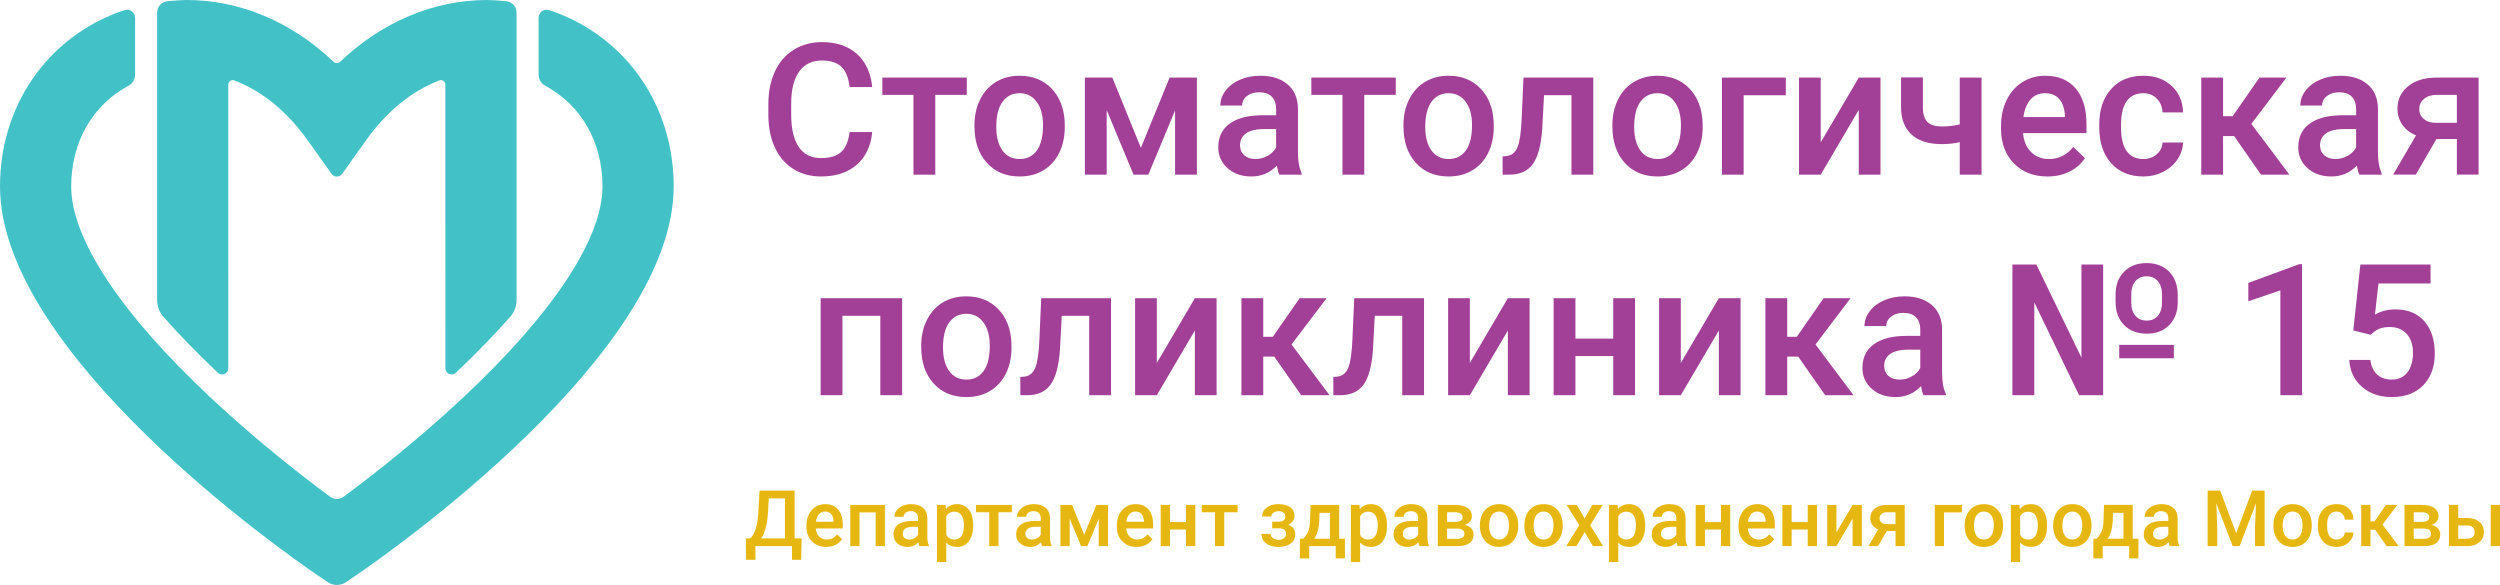 <svg xmlns="http://www.w3.org/2000/svg" xml:space="preserve" viewBox="0 0 2193.83 513.32" xmlns:xlink="http://www.w3.org/1999/xlink">
<path fill="#42C1C7" d="M287.51 510.82c2.31,1.59 4.96,2.42 7.64,2.5l0.88 0c2.67,-0.08 5.32,-0.91 7.63,-2.5l9.48 -6.46c28.47,-19.42 278.04,-193.94 278.04,-340.73 0,-70.64 -41.16,-130.18 -105.41,-153.46 -0.63,-0.23 -2.17,-0.72 -4,-1.29 -4.52,-1.44 -9.13,1.92 -9.13,6.68l0 49.99c0,3.94 2.08,7.66 5.56,9.53 31.81,17.06 50.52,49.53 50.52,88.55 0,45.66 -43.42,111.45 -122.31,185.25 -40.29,37.74 -80.37,68.9 -104.87,87 -3.56,2.63 -8.35,2.63 -11.91,0 -24.49,-18.11 -64.59,-49.26 -104.87,-87 -78.88,-73.8 -122.3,-139.59 -122.3,-185.25 0,-39.02 18.7,-71.49 50.52,-88.55 3.47,-1.87 5.55,-5.58 5.55,-9.53l0 -49.99c0,-4.76 -4.61,-8.11 -9.13,-6.68 -1.83,0.57 -3.37,1.07 -4,1.29 -64.25,23.28 -105.4,82.83 -105.4,153.46 0,146.79 249.56,321.31 278.03,340.73l9.48 6.46z"></path>
    <path fill="#42C1C7" d="M290.95 152.58c2.27,3.19 7.01,3.19 9.28,0l20.81 -29.23c18.15,-25.53 39.82,-43.24 64.53,-52.81 2.53,-0.97 5.27,1 5.27,3.7l0.02 248.98c0,4.73 5.67,7.16 9.12,3.91 0.45,-0.42 0.77,-0.73 0.92,-0.86 17.56,-16.67 33.29,-32.88 46.87,-48.33l0.05 -0.05c3.54,-4.03 5.49,-9.21 5.49,-14.57l0 -252.27c0,-5.2 -3.96,-9.54 -9.15,-10 -5.71,-0.52 -12.7,-1.05 -16.59,-1.05 -46.83,0 -92.32,19.16 -128.96,54.11 -1.7,1.64 -4.34,1.64 -6.04,0 -36.64,-34.96 -82.13,-54.11 -128.95,-54.11 -3.9,0 -10.89,0.53 -16.6,1.05 -5.18,0.46 -9.14,4.81 -9.14,10.01l0 252.26c0,5.36 1.94,10.55 5.48,14.57l0.05 0.05c13.57,15.45 29.31,31.66 46.88,48.33 0.14,0.13 0.46,0.44 0.91,0.86 3.45,3.25 9.12,0.82 9.12,-3.91l0.02 -248.98c0,-2.7 2.73,-4.67 5.27,-3.7 24.71,9.56 46.38,27.28 64.54,52.81l20.8 29.23z"></path>
    <path fill="#A23F97" fill-rule="nonzero" d="M765.39 115.88c-1.15,12.23 -5.67,21.8 -13.54,28.69 -7.88,6.85 -18.34,10.29 -31.43,10.29 -9.14,0 -17.18,-2.18 -24.14,-6.5 -6.96,-4.33 -12.31,-10.49 -16.1,-18.47 -3.79,-7.99 -5.75,-17.26 -5.91,-27.82l0 -10.73c0,-10.83 1.93,-20.35 5.75,-28.6 3.84,-8.25 9.33,-14.63 16.5,-19.09 7.18,-4.46 15.46,-6.69 24.84,-6.69 12.66,0 22.85,3.44 30.57,10.29 7.71,6.89 12.2,16.59 13.46,29.14l-19.83 0c-0.94,-8.22 -3.36,-14.19 -7.21,-17.82 -3.87,-3.65 -9.51,-5.48 -16.99,-5.48 -8.65,0 -15.29,3.17 -19.94,9.49 -4.65,6.34 -7.05,15.61 -7.13,27.85l0 10.16c0,12.42 2.21,21.85 6.64,28.38 4.44,6.51 10.94,9.76 19.49,9.76 7.82,0 13.71,-1.75 17.64,-5.27 3.95,-3.52 6.45,-9.38 7.5,-17.58l19.83 0zm82.99 -32.63l-27.64 0 0 70 -19.14 0 0 -70 -27.31 0 0 -15.16 74.09 0 0 15.16zm6.74 26.64c0,-8.36 1.67,-15.89 4.98,-22.58 3.3,-6.7 7.96,-11.83 13.95,-15.43 5.97,-3.6 12.85,-5.41 20.62,-5.41 11.5,0 20.83,3.71 28.01,11.11 7.15,7.42 11.02,17.23 11.61,29.46l0.08 4.49c0,8.41 -1.61,15.91 -4.84,22.53 -3.25,6.61 -7.85,11.74 -13.87,15.37 -6.02,3.63 -12.95,5.43 -20.83,5.43 -12.02,0 -21.64,-4 -28.87,-12.02 -7.21,-8.01 -10.84,-18.68 -10.84,-32.01l0 -0.94zm19.14 1.61c0,8.76 1.83,15.62 5.46,20.59 3.6,4.98 8.66,7.45 15.11,7.45 6.45,0 11.48,-2.53 15.08,-7.55 3.6,-5.06 5.4,-12.42 5.4,-22.15 0,-8.61 -1.85,-15.44 -5.56,-20.49 -3.68,-5.03 -8.71,-7.55 -15.08,-7.55 -6.24,0 -11.21,2.47 -14.87,7.44 -3.68,4.98 -5.54,12.37 -5.54,22.26zm126.91 18.23l25.22 -61.64 23.92 0 0 85.16 -19.14 0 0 -56.35 -23.47 56.35 -12.98 0 -23.55 -56.67 0 56.67 -19.14 0 0 -85.16 24.09 0 25.05 61.64zm121.53 23.52c-0.86,-1.61 -1.58,-4.25 -2.2,-7.93 -6.1,6.37 -13.55,9.54 -22.37,9.54 -8.57,0 -15.53,-2.44 -20.96,-7.34 -5.41,-4.89 -8.09,-10.94 -8.09,-18.14 0,-9.09 3.36,-16.08 10.1,-20.94 6.75,-4.87 16.4,-7.29 28.95,-7.29l11.72 0 0 -5.59c0,-4.41 -1.23,-7.93 -3.68,-10.59 -2.47,-2.66 -6.24,-3.98 -11.26,-3.98 -4.36,0 -7.93,1.1 -10.73,3.28 -2.77,2.18 -4.16,4.95 -4.16,8.31l-19.14 0c0,-4.68 1.56,-9.03 4.65,-13.09 3.09,-4.06 7.31,-7.26 12.63,-9.55 5.32,-2.31 11.29,-3.47 17.85,-3.47 9.97,0 17.93,2.51 23.84,7.53 5.95,5 8.98,12.04 9.14,21.13l0 38.44c0,7.66 1.08,13.76 3.23,18.33l0 1.35 -19.52 0zm-21.05 -13.71c3.8,0 7.34,-0.92 10.68,-2.77 3.33,-1.83 5.86,-4.3 7.52,-7.42l0 -16.1 -10.32 0c-7.07,0 -12.39,1.23 -15.97,3.71 -3.57,2.47 -5.37,5.97 -5.37,10.51 0,3.68 1.23,6.61 3.68,8.79 2.45,2.18 5.7,3.28 9.78,3.28zm123.18 -56.29l-27.64 0 0 70 -19.14 0 0 -70 -27.31 0 0 -15.16 74.09 0 0 15.16zm6.74 26.64c0,-8.36 1.67,-15.89 4.98,-22.58 3.3,-6.7 7.95,-11.83 13.95,-15.43 5.97,-3.6 12.85,-5.41 20.62,-5.41 11.5,0 20.83,3.71 28.01,11.11 7.15,7.42 11.02,17.23 11.61,29.46l0.08 4.49c0,8.41 -1.61,15.91 -4.84,22.53 -3.25,6.61 -7.85,11.74 -13.87,15.37 -6.02,3.63 -12.96,5.43 -20.83,5.43 -12.02,0 -21.64,-4 -28.87,-12.02 -7.21,-8.01 -10.84,-18.68 -10.84,-32.01l0 -0.94zm19.14 1.61c0,8.76 1.83,15.62 5.46,20.59 3.6,4.98 8.66,7.45 15.11,7.45 6.45,0 11.48,-2.53 15.08,-7.55 3.6,-5.06 5.4,-12.42 5.4,-22.15 0,-8.61 -1.85,-15.44 -5.56,-20.49 -3.69,-5.03 -8.71,-7.55 -15.08,-7.55 -6.24,0 -11.21,2.47 -14.87,7.44 -3.68,4.98 -5.54,12.37 -5.54,22.26zm147.45 -43.41l0 85.16 -19.14 0 0 -69.68 -24.09 0 -1.58 29.65c-1,14.25 -3.74,24.49 -8.23,30.7 -4.49,6.21 -11.34,9.33 -20.59,9.33l-5.91 0 -0.08 -15.97 3.95 -0.4c4.19,-0.57 7.26,-3.12 9.16,-7.66 1.91,-4.55 3.15,-12.8 3.66,-24.82l1.59 -36.31 61.26 0zm16.75 41.8c0,-8.36 1.66,-15.89 4.97,-22.58 3.31,-6.7 7.96,-11.83 13.95,-15.43 5.97,-3.6 12.85,-5.41 20.62,-5.41 11.5,0 20.83,3.71 28.01,11.11 7.15,7.42 11.02,17.23 11.61,29.46l0.08 4.49c0,8.41 -1.61,15.91 -4.84,22.53 -3.25,6.61 -7.85,11.74 -13.87,15.37 -6.02,3.63 -12.95,5.43 -20.83,5.43 -12.02,0 -21.64,-4 -28.87,-12.02 -7.21,-8.01 -10.83,-18.68 -10.83,-32.01l0 -0.94zm19.14 1.61c0,8.76 1.82,15.62 5.45,20.59 3.6,4.98 8.66,7.45 15.11,7.45 6.45,0 11.48,-2.53 15.08,-7.55 3.6,-5.06 5.4,-12.42 5.4,-22.15 0,-8.61 -1.85,-15.44 -5.56,-20.49 -3.68,-5.03 -8.71,-7.55 -15.08,-7.55 -6.24,0 -11.21,2.47 -14.87,7.44 -3.68,4.98 -5.53,12.37 -5.53,22.26zm133.06 -27.93l-37.02 0 0 69.68 -19.06 0 0 -85.16 56.08 0 0 15.48zm64.03 -15.48l19.06 0 0 85.16 -19.06 0 0 -56.83 -33.39 56.83 -19.05 0 0 -85.16 19.05 0 0 56.83 33.39 -56.83zm107.74 85.16l-19.14 0 0 -28.5c-4.94,1.16 -10.13,1.72 -15.59,1.72 -11.67,0 -20.56,-2.79 -26.69,-8.38 -6.16,-5.59 -9.22,-13.61 -9.22,-24.04l0 -26.12 19.14 0 0 26.1c0,6.18 1.37,10.54 4.14,13.12 2.74,2.55 6.96,3.84 12.63,3.84 5.14,0 10.35,-0.59 15.59,-1.8l0 -41.1 19.14 0 0 85.16zm57.91 1.61c-12.13,0 -21.97,-3.82 -29.49,-11.45 -7.53,-7.66 -11.32,-17.82 -11.32,-30.54l0 -2.36c0,-8.5 1.64,-16.11 4.95,-22.8 3.28,-6.69 7.87,-11.91 13.81,-15.64 5.92,-3.74 12.53,-5.6 19.84,-5.6 11.61,0 20.57,3.71 26.88,11.13 6.35,7.42 9.49,17.91 9.49,31.46l0 7.74 -55.67 0c0.59,7.01 2.93,12.55 7.04,16.61 4.14,4.09 9.33,6.13 15.57,6.13 8.76,0 15.91,-3.52 21.42,-10.59l10.32 9.84c-3.41,5.1 -7.98,9.06 -13.68,11.85 -5.7,2.82 -12.07,4.22 -19.16,4.22zm-2.29 -73.06c-5.24,0 -9.49,1.85 -12.71,5.54 -3.23,3.68 -5.3,8.84 -6.19,15.42l36.45 0 0 -1.42c-0.4,-6.42 -2.12,-11.29 -5.1,-14.6 -2.99,-3.3 -7.15,-4.94 -12.45,-4.94zm86.26 57.74c4.76,0 8.74,-1.4 11.89,-4.17 3.14,-2.77 4.83,-6.21 5.02,-10.29l18.04 0c-0.19,5.32 -1.85,10.27 -4.95,14.86 -3.09,4.6 -7.31,8.23 -12.6,10.92 -5.3,2.66 -11.02,4 -17.18,4 -11.91,0 -21.37,-3.87 -28.33,-11.58 -6.99,-7.72 -10.49,-18.39 -10.49,-31.99l0 -1.97c0,-12.95 3.47,-23.36 10.41,-31.15 6.93,-7.8 16.37,-11.7 28.33,-11.7 10.13,0 18.41,2.96 24.78,8.88 6.37,5.88 9.73,13.65 10.03,23.27l-18.04 0c-0.19,-4.91 -1.85,-8.92 -5,-12.09 -3.12,-3.15 -7.09,-4.73 -11.91,-4.73 -6.21,0 -10.99,2.25 -14.35,6.74 -3.36,4.49 -5.05,11.29 -5.11,20.43l0 3.07c0,9.25 1.67,16.13 5,20.67 3.34,4.54 8.15,6.83 14.46,6.83zm79.74 -20.16l-9.68 0 0 33.87 -19.14 0 0 -85.16 19.14 0 0 33.87 8.41 0 23.55 -33.87 23.63 0 -30.78 40.62 33.39 44.54 -24.9 0 -23.62 -33.87zm109.94 33.87c-0.86,-1.61 -1.59,-4.25 -2.2,-7.93 -6.11,6.37 -13.55,9.54 -22.37,9.54 -8.57,0 -15.54,-2.44 -20.97,-7.34 -5.4,-4.89 -8.09,-10.94 -8.09,-18.14 0,-9.09 3.36,-16.08 10.11,-20.94 6.75,-4.87 16.4,-7.29 28.95,-7.29l11.72 0 0 -5.59c0,-4.41 -1.24,-7.93 -3.68,-10.59 -2.47,-2.66 -6.24,-3.98 -11.27,-3.98 -4.35,0 -7.93,1.1 -10.72,3.28 -2.77,2.18 -4.17,4.95 -4.17,8.31l-19.14 0c0,-4.68 1.56,-9.03 4.65,-13.09 3.09,-4.06 7.31,-7.26 12.64,-9.55 5.32,-2.31 11.29,-3.47 17.85,-3.47 9.97,0 17.93,2.51 23.84,7.53 5.94,5 8.98,12.04 9.14,21.13l0 38.44c0,7.66 1.08,13.76 3.23,18.33l0 1.35 -19.52 0zm-21.05 -13.71c3.79,0 7.34,-0.92 10.67,-2.77 3.34,-1.83 5.86,-4.3 7.53,-7.42l0 -16.1 -10.32 0c-7.07,0 -12.39,1.23 -15.97,3.71 -3.57,2.47 -5.37,5.97 -5.37,10.51 0,3.68 1.23,6.61 3.68,8.79 2.44,2.18 5.7,3.28 9.78,3.28zm125.65 -71.45l0 85.16 -19.06 0 0 -31.29 -17.88 0 -18.2 31.29 -19.84 0 20.08 -34.44c-5.24,-2.2 -9.27,-5.35 -12.09,-9.43 -2.8,-4.12 -4.2,-8.79 -4.2,-14.09 0,-7.9 3.04,-14.41 9.17,-19.46 6.1,-5.05 14.38,-7.64 24.76,-7.74l37.26 0zm-52.05 27.66c0,3.55 1.32,6.45 3.98,8.68 2.64,2.23 6.05,3.34 10.19,3.34l18.82 0 0 -24.52 -17.64 0c-4.67,0 -8.41,1.18 -11.18,3.55 -2.8,2.34 -4.17,5.32 -4.17,8.95zm-1331.33 251.07l-19.14 0 0 -69.67 -33.25 0 0 69.67 -19.12 0 0 -85.16 71.51 0 0 85.16zm16.72 -43.36c0,-8.36 1.67,-15.88 4.97,-22.58 3.31,-6.69 7.96,-11.83 13.95,-15.43 5.97,-3.6 12.85,-5.4 20.62,-5.4 11.51,0 20.84,3.71 28.01,11.1 7.15,7.42 11.02,17.23 11.62,29.46l0.08 4.49c0,8.42 -1.62,15.92 -4.84,22.53 -3.25,6.61 -7.85,11.75 -13.87,15.38 -6.02,3.62 -12.96,5.43 -20.84,5.43 -12.01,0 -21.64,-4.01 -28.87,-12.02 -7.2,-8.01 -10.83,-18.68 -10.83,-32.02l0 -0.94zm19.14 1.62c0,8.76 1.83,15.61 5.46,20.59 3.6,4.97 8.65,7.44 15.1,7.44 6.46,0 11.48,-2.52 15.08,-7.55 3.61,-5.05 5.41,-12.42 5.41,-22.15 0,-8.6 -1.86,-15.43 -5.57,-20.48 -3.68,-5.03 -8.71,-7.56 -15.08,-7.56 -6.23,0 -11.21,2.48 -14.86,7.45 -3.69,4.97 -5.54,12.36 -5.54,22.26zm147.45 -43.42l0 85.16 -19.15 0 0 -69.67 -24.08 0 -1.59 29.65c-0.99,14.24 -3.73,24.48 -8.22,30.69 -4.49,6.21 -11.35,9.33 -20.59,9.33l-5.92 0 -0.08 -15.96 3.95 -0.41c4.2,-0.56 7.26,-3.12 9.17,-7.66 1.91,-4.54 3.14,-12.79 3.66,-24.81l1.58 -36.32 61.27 0zm73.57 0l19.06 0 0 85.16 -19.06 0 0 -56.82 -33.39 56.82 -19.06 0 0 -85.16 19.06 0 0 56.83 33.39 -56.83zm69.68 51.29l-9.68 0 0 33.87 -19.14 0 0 -85.16 19.14 0 0 33.87 8.41 0 23.55 -33.87 23.63 0 -30.78 40.62 33.39 44.54 -24.89 0 -23.63 -33.87zm131.42 -51.29l0 85.16 -19.14 0 0 -69.67 -24.09 0 -1.58 29.65c-1,14.24 -3.74,24.48 -8.23,30.69 -4.49,6.21 -11.34,9.33 -20.59,9.33l-5.91 0 -0.08 -15.96 3.95 -0.41c4.19,-0.56 7.26,-3.12 9.16,-7.66 1.91,-4.54 3.15,-12.79 3.66,-24.81l1.59 -36.32 61.26 0zm73.57 0l19.06 0 0 85.16 -19.06 0 0 -56.82 -33.38 56.82 -19.06 0 0 -85.16 19.06 0 0 56.83 33.38 -56.83zm111.59 85.16l-19.14 0 0 -34.35 -33.17 0 0 34.35 -19.12 0 0 -85.16 19.12 0 0 35.49 33.17 0 0 -35.49 19.14 0 0 85.16zm73.55 -85.16l19.06 0 0 85.16 -19.06 0 0 -56.82 -33.39 56.82 -19.06 0 0 -85.16 19.06 0 0 56.83 33.39 -56.83zm69.67 51.29l-9.67 0 0 33.87 -19.14 0 0 -85.16 19.14 0 0 33.87 8.41 0 23.55 -33.87 23.63 0 -30.78 40.62 33.39 44.54 -24.9 0 -23.63 -33.87zm109.95 33.87c-0.86,-1.61 -1.59,-4.24 -2.21,-7.93 -6.1,6.37 -13.54,9.55 -22.36,9.55 -8.58,0 -15.54,-2.45 -20.97,-7.34 -5.4,-4.9 -8.09,-10.94 -8.09,-18.15 0,-9.08 3.36,-16.07 10.11,-20.94 6.74,-4.86 16.4,-7.28 28.95,-7.28l11.72 0 0 -5.6c0,-4.4 -1.24,-7.93 -3.68,-10.59 -2.48,-2.66 -6.24,-3.98 -11.27,-3.98 -4.35,0 -7.93,1.11 -10.72,3.29 -2.77,2.17 -4.17,4.94 -4.17,8.3l-19.14 0c0,-4.68 1.56,-9.03 4.65,-13.09 3.09,-4.06 7.31,-7.26 12.64,-9.54 5.32,-2.31 11.29,-3.47 17.85,-3.47 9.97,0 17.93,2.5 23.84,7.53 5.94,5 8.98,12.04 9.14,21.12l0 38.44c0,7.67 1.07,13.77 3.23,18.34l0 1.34 -19.52 0zm-21.05 -13.71c3.79,0 7.34,-0.91 10.67,-2.77 3.34,-1.82 5.86,-4.3 7.53,-7.42l0 -16.1 -10.32 0c-7.07,0 -12.4,1.24 -15.97,3.71 -3.58,2.48 -5.38,5.97 -5.38,10.51 0,3.69 1.24,6.62 3.69,8.79 2.44,2.18 5.69,3.28 9.78,3.28zm240.73 -18.71l-47.96 0 0 -11.77 47.96 0 0 11.77zm-51.19 -55.8c0,-8.36 2.48,-15.08 7.48,-20.14 4.97,-5.08 11.58,-7.6 19.75,-7.6 8.2,0 14.81,2.52 19.82,7.55 5.02,5.05 7.52,11.93 7.52,20.64l0 6.16c0,8.2 -2.44,14.84 -7.34,19.95 -4.86,5.08 -11.47,7.63 -19.83,7.63 -8.34,0 -15,-2.55 -19.98,-7.63 -4.94,-5.11 -7.42,-11.91 -7.42,-20.43l0 -6.13zm13.77 6.61c0,5.08 1.21,9.01 3.63,11.85 2.41,2.85 5.75,4.28 10,4.28 4.14,0 7.41,-1.43 9.81,-4.28 2.39,-2.84 3.57,-6.85 3.57,-12.06l0 -6.4c0,-5.03 -1.21,-8.95 -3.63,-11.83 -2.42,-2.88 -5.72,-4.3 -9.92,-4.3 -4.14,0 -7.42,1.42 -9.83,4.3 -2.42,2.88 -3.63,6.88 -3.63,12.04l0 6.4zm-24.65 81.61l-21.11 0 -39.3 -81.45 0 81.45 -19.22 0 0 -114.67 21.05 0 39.52 81.66 0 -81.66 19.06 0 0 114.67zm174.56 0l-19.05 0 0 -92.01 -28.12 9.59 0 -16.13 44.73 -16.45 2.44 0 0 115zm44.95 -56.85l6.21 -57.82 61.59 0 0 16.61 -45.68 0 -3.14 27.31c5.29,-3.04 11.29,-4.57 17.96,-4.57 10.91,0 19.4,3.5 25.48,10.48 6.05,6.99 9.09,16.4 9.09,28.23 0,11.67 -3.36,20.94 -10.08,27.85 -6.73,6.91 -15.95,10.38 -27.64,10.38 -10.51,0 -19.22,-2.99 -26.13,-8.96 -6.88,-5.96 -10.64,-13.84 -11.21,-23.6l18.5 0c0.75,5.57 2.74,9.81 5.99,12.8 3.25,2.95 7.5,4.43 12.77,4.43 5.86,0 10.46,-2.09 13.74,-6.29 3.28,-4.19 4.92,-9.92 4.92,-17.17 0,-6.97 -1.81,-12.5 -5.43,-16.56 -3.63,-4.06 -8.61,-6.11 -14.98,-6.11 -3.46,0 -6.39,0.46 -8.81,1.38 -2.42,0.91 -5.03,2.71 -7.88,5.4l-15.27 -3.79z"></path>
    <path fill="#E6B711" fill-rule="nonzero" d="M703.05 491.26l-8.04 0 0 -12 -32.1 0 0 12 -8.17 0 -0.26 -18.78 3.91 0c1.94,-1.88 3.49,-4.61 4.66,-8.18 1.15,-3.58 1.91,-7.63 2.24,-12.16l1.27 -21.61 30.73 0 0 41.95 6.19 0 -0.43 18.78zm-35.09 -18.78l20.88 0 0 -35.1 -14.22 0 -0.8 13.71c-0.6,9.15 -2.56,16.28 -5.86,21.39zm57.05 7.47c-5.15,0 -9.33,-1.62 -12.53,-4.87 -3.2,-3.25 -4.81,-7.57 -4.81,-12.98l0 -1c0,-3.61 0.7,-6.84 2.1,-9.69 1.4,-2.84 3.35,-5.06 5.88,-6.65 2.51,-1.59 5.32,-2.37 8.43,-2.37 4.93,0 8.74,1.57 11.42,4.72 2.7,3.16 4.04,7.61 4.04,13.37l0 3.29 -23.66 0c0.25,2.98 1.24,5.34 2.99,7.06 1.76,1.74 3.96,2.61 6.61,2.61 3.73,0 6.77,-1.5 9.11,-4.5l4.39 4.18c-1.45,2.17 -3.4,3.85 -5.82,5.04 -2.42,1.2 -5.13,1.79 -8.15,1.79zm-0.97 -31.05c-2.22,0 -4.03,0.79 -5.4,2.35 -1.37,1.57 -2.25,3.76 -2.63,6.56l15.49 0 0 -0.61c-0.17,-2.73 -0.9,-4.8 -2.17,-6.2 -1.26,-1.41 -3.04,-2.1 -5.29,-2.1zm52.51 30.36l-8.13 0 0 -29.61 -14.14 0 0 29.61 -8.12 0 0 -36.19 30.39 0 0 36.19zm30.29 0c-0.37,-0.68 -0.68,-1.8 -0.94,-3.37 -2.59,2.71 -5.76,4.06 -9.5,4.06 -3.65,0 -6.61,-1.04 -8.92,-3.12 -2.29,-2.08 -3.43,-4.65 -3.43,-7.71 0,-3.86 1.42,-6.83 4.29,-8.9 2.87,-2.07 6.97,-3.1 12.31,-3.1l4.98 0 0 -2.37c0,-1.88 -0.53,-3.37 -1.57,-4.5 -1.05,-1.14 -2.65,-1.69 -4.78,-1.69 -1.86,0 -3.38,0.46 -4.56,1.39 -1.18,0.92 -1.77,2.1 -1.77,3.53l-8.14 0c0,-1.99 0.66,-3.84 1.98,-5.57 1.31,-1.72 3.1,-3.08 5.37,-4.05 2.26,-0.98 4.8,-1.47 7.58,-1.47 4.24,0 7.62,1.06 10.14,3.19 2.52,2.13 3.81,5.12 3.88,8.98l0 16.34c0,3.26 0.46,5.85 1.37,7.79l0 0.57 -8.29 0zm-8.95 -5.82c1.61,0 3.12,-0.39 4.54,-1.18 1.42,-0.78 2.49,-1.83 3.2,-3.15l0 -6.85 -4.39 0c-3,0 -5.27,0.53 -6.79,1.58 -1.52,1.05 -2.28,2.54 -2.28,4.47 0,1.56 0.52,2.81 1.56,3.73 1.04,0.93 2.43,1.4 4.16,1.4zm56.11 -11.91c0,5.61 -1.28,10.08 -3.82,13.42 -2.54,3.33 -5.96,5 -10.24,5 -3.97,0 -7.16,-1.3 -9.54,-3.92l0 17.15 -8.14 0 0 -50.11 7.51 0 0.33 3.67c2.39,-2.9 5.63,-4.35 9.73,-4.35 4.42,0 7.89,1.64 10.4,4.93 2.51,3.29 3.77,7.86 3.77,13.71l0 0.5zm-8.1 -0.72c0,-3.61 -0.72,-6.47 -2.16,-8.6 -1.44,-2.11 -3.5,-3.18 -6.18,-3.18 -3.33,0 -5.71,1.38 -7.16,4.12l0 16.07c1.47,2.81 3.88,4.22 7.23,4.22 2.59,0 4.61,-1.04 6.08,-3.13 1.46,-2.09 2.19,-5.25 2.19,-9.5zm42.07 -11.3l-11.75 0 0 29.75 -8.13 0 0 -29.75 -11.61 0 0 -6.44 31.49 0 0 6.44zm26.51 29.75c-0.36,-0.68 -0.67,-1.8 -0.94,-3.37 -2.59,2.71 -5.75,4.06 -9.5,4.06 -3.65,0 -6.61,-1.04 -8.91,-3.12 -2.3,-2.08 -3.44,-4.65 -3.44,-7.71 0,-3.86 1.43,-6.83 4.29,-8.9 2.87,-2.07 6.97,-3.1 12.31,-3.1l4.98 0 0 -2.37c0,-1.88 -0.53,-3.37 -1.56,-4.5 -1.06,-1.14 -2.66,-1.69 -4.79,-1.69 -1.85,0 -3.37,0.46 -4.56,1.39 -1.18,0.92 -1.77,2.1 -1.77,3.53l-8.14 0c0,-1.99 0.67,-3.84 1.98,-5.57 1.31,-1.72 3.11,-3.08 5.37,-4.05 2.26,-0.98 4.8,-1.47 7.59,-1.47 4.24,0 7.62,1.06 10.13,3.19 2.52,2.13 3.82,5.12 3.88,8.98l0 16.34c0,3.26 0.46,5.85 1.37,7.79l0 0.57 -8.29 0zm-8.94 -5.82c1.61,0 3.11,-0.39 4.53,-1.18 1.42,-0.78 2.49,-1.83 3.2,-3.15l0 -6.85 -4.39 0c-3,0 -5.26,0.53 -6.78,1.58 -1.52,1.05 -2.29,2.54 -2.29,4.47 0,1.56 0.53,2.81 1.57,3.73 1.04,0.93 2.42,1.4 4.16,1.4zm45.89 -4.17l10.71 -26.2 10.17 0 0 36.19 -8.13 0 0 -23.94 -9.98 23.94 -5.51 0 -10.01 -24.08 0 24.08 -8.14 0 0 -36.19 10.24 0 10.65 26.2zm45.97 10.68c-5.15,0 -9.33,-1.62 -12.53,-4.87 -3.2,-3.25 -4.81,-7.57 -4.81,-12.98l0 -1c0,-3.61 0.7,-6.84 2.1,-9.69 1.39,-2.84 3.35,-5.06 5.87,-6.65 2.52,-1.59 5.33,-2.37 8.43,-2.37 4.94,0 8.74,1.57 11.43,4.72 2.69,3.16 4.03,7.61 4.03,13.37l0 3.29 -23.66 0c0.25,2.98 1.25,5.34 2.99,7.06 1.76,1.74 3.97,2.61 6.62,2.61 3.72,0 6.76,-1.5 9.1,-4.5l4.39 4.18c-1.45,2.17 -3.39,3.85 -5.81,5.04 -2.43,1.2 -5.13,1.79 -8.15,1.79zm-0.97 -31.05c-2.23,0 -4.03,0.79 -5.4,2.35 -1.37,1.57 -2.26,3.76 -2.63,6.56l15.49 0 0 -0.61c-0.17,-2.73 -0.9,-4.8 -2.17,-6.2 -1.27,-1.41 -3.04,-2.1 -5.29,-2.1zm52.47 30.36l-8.13 0 0 -14.6 -14.1 0 0 14.6 -8.12 0 0 -36.19 8.12 0 0 15.08 14.1 0 0 -15.08 8.13 0 0 36.19zm37.15 -29.75l-11.75 0 0 29.75 -8.13 0 0 -29.75 -11.61 0 0 -6.44 31.49 0 0 6.44zm49.91 3.41c0,1.6 -0.48,3.07 -1.45,4.42 -0.97,1.35 -2.34,2.43 -4.1,3.23 4.14,1.45 6.22,4.26 6.22,8.43 0,3.34 -1.35,5.99 -4.04,7.98 -2.71,1.98 -6.32,2.97 -10.85,2.97 -2.77,0 -5.29,-0.47 -7.57,-1.39 -2.27,-0.94 -4.04,-2.26 -5.32,-3.97 -1.27,-1.71 -1.91,-3.75 -1.91,-6.1l8.1 0c0,1.49 0.66,2.72 1.98,3.73 1.31,0.99 2.98,1.49 4.99,1.49 1.99,0 3.56,-0.47 4.73,-1.39 1.18,-0.94 1.76,-2.16 1.76,-3.67 0,-1.77 -0.52,-3.05 -1.54,-3.84 -1.03,-0.79 -2.61,-1.18 -4.76,-1.18l-5.81 0 0 -5.82 6.02 0c3.63,-0.05 5.45,-1.54 5.45,-4.49 0,-1.48 -0.52,-2.63 -1.57,-3.45 -1.05,-0.84 -2.49,-1.25 -4.31,-1.25 -1.79,0 -3.3,0.45 -4.53,1.33 -1.22,0.88 -1.84,2 -1.84,3.33l-8.1 0c0,-3.18 1.34,-5.8 4.02,-7.83 2.68,-2.05 6.08,-3.06 10.21,-3.06 4.48,0 7.98,0.91 10.47,2.74 2.5,1.82 3.75,4.42 3.75,7.79zm7.72 19.83c2.25,-2.51 3.76,-4.91 4.54,-7.17 0.76,-2.25 1.23,-5.15 1.38,-8.67l0.47 -13.84 25.13 0 0 29.68 5.03 0 0 17.28 -8.1 0 0 -10.77 -23.23 0 0 10.77 -8.23 0 0.03 -17.28 2.98 0zm9.54 0l13.88 0 0 -22.69 -9.13 0 -0.24 6.91c-0.3,6.64 -1.81,11.91 -4.51,15.78zm63.93 -11.22c0,5.61 -1.28,10.08 -3.81,13.42 -2.55,3.33 -5.97,5 -10.25,5 -3.96,0 -7.15,-1.3 -9.54,-3.92l0 17.15 -8.13 0 0 -50.11 7.5 0 0.33 3.67c2.39,-2.9 5.64,-4.35 9.74,-4.35 4.42,0 7.88,1.64 10.39,4.93 2.52,3.29 3.77,7.86 3.77,13.71l0 0.5zm-8.1 -0.72c0,-3.61 -0.72,-6.47 -2.15,-8.6 -1.44,-2.11 -3.5,-3.18 -6.19,-3.18 -3.32,0 -5.71,1.38 -7.16,4.12l0 16.07c1.47,2.81 3.88,4.22 7.23,4.22 2.6,0 4.62,-1.04 6.08,-3.13 1.46,-2.09 2.19,-5.25 2.19,-9.5zm36.62 18.45c-0.37,-0.68 -0.67,-1.8 -0.94,-3.37 -2.59,2.71 -5.76,4.06 -9.5,4.06 -3.65,0 -6.61,-1.04 -8.91,-3.12 -2.3,-2.08 -3.44,-4.65 -3.44,-7.71 0,-3.86 1.43,-6.83 4.29,-8.9 2.87,-2.07 6.97,-3.1 12.31,-3.1l4.98 0 0 -2.37c0,-1.88 -0.53,-3.37 -1.57,-4.5 -1.05,-1.14 -2.65,-1.69 -4.78,-1.69 -1.85,0 -3.37,0.46 -4.56,1.39 -1.18,0.92 -1.77,2.1 -1.77,3.53l-8.14 0c0,-1.99 0.67,-3.84 1.98,-5.57 1.31,-1.72 3.11,-3.08 5.37,-4.05 2.26,-0.98 4.8,-1.47 7.58,-1.47 4.24,0 7.62,1.06 10.14,3.19 2.52,2.13 3.81,5.12 3.88,8.98l0 16.34c0,3.26 0.46,5.85 1.37,7.79l0 0.57 -8.29 0zm-8.95 -5.82c1.61,0 3.12,-0.39 4.54,-1.18 1.42,-0.78 2.49,-1.83 3.2,-3.15l0 -6.85 -4.39 0c-3,0 -5.27,0.53 -6.78,1.58 -1.52,1.05 -2.29,2.54 -2.29,4.47 0,1.56 0.53,2.81 1.57,3.73 1.03,0.93 2.42,1.4 4.15,1.4zm25.01 5.82l0 -36.19 14.71 0c4.94,0 8.71,0.87 11.31,2.59 2.58,1.73 3.88,4.21 3.88,7.44 0,1.67 -0.52,3.18 -1.56,4.5 -1.03,1.33 -2.57,2.35 -4.6,3.07 2.37,0.47 4.24,1.47 5.62,2.96 1.39,1.5 2.07,3.26 2.07,5.29 0,3.38 -1.23,5.93 -3.72,7.7 -2.49,1.76 -6.07,2.64 -10.73,2.64l-16.98 0zm8.14 -15.42l0 8.98 8.91 0c4.17,0 6.26,-1.5 6.26,-4.48 0,-3 -2.13,-4.5 -6.36,-4.5l-8.81 0zm0 -5.83l6.69 0c4.63,0 6.94,-1.36 6.94,-4.07 0,-2.86 -2.2,-4.33 -6.57,-4.43l-7.06 0 0 8.5zm28.76 2.83c0,-3.56 0.71,-6.76 2.12,-9.6 1.4,-2.84 3.38,-5.03 5.93,-6.56 2.53,-1.53 5.46,-2.29 8.76,-2.29 4.89,0 8.85,1.57 11.9,4.71 3.04,3.16 4.69,7.33 4.94,12.52l0.03 1.91c0,3.58 -0.68,6.77 -2.05,9.58 -1.38,2.81 -3.34,4.99 -5.9,6.53 -2.56,1.54 -5.5,2.31 -8.85,2.31 -5.11,0 -9.2,-1.7 -12.27,-5.11 -3.06,-3.4 -4.61,-7.94 -4.61,-13.6l0 -0.4zm8.14 0.68c0,3.73 0.78,6.64 2.32,8.75 1.53,2.12 3.68,3.17 6.42,3.17 2.74,0 4.88,-1.08 6.41,-3.21 1.53,-2.15 2.29,-5.28 2.29,-9.42 0,-3.65 -0.78,-6.55 -2.36,-8.7 -1.57,-2.14 -3.7,-3.21 -6.41,-3.21 -2.65,0 -4.76,1.05 -6.32,3.16 -1.56,2.12 -2.35,5.26 -2.35,9.46zm30.89 -0.68c0,-3.56 0.71,-6.76 2.11,-9.6 1.41,-2.84 3.39,-5.03 5.93,-6.56 2.54,-1.53 5.46,-2.29 8.77,-2.29 4.89,0 8.85,1.57 11.9,4.71 3.04,3.16 4.68,7.33 4.94,12.52l0.03 1.91c0,3.58 -0.69,6.77 -2.06,9.58 -1.38,2.81 -3.33,4.99 -5.89,6.53 -2.56,1.54 -5.51,2.31 -8.86,2.31 -5.1,0 -9.19,-1.7 -12.27,-5.11 -3.06,-3.4 -4.6,-7.94 -4.6,-13.6l0 -0.4zm8.14 0.68c0,3.73 0.77,6.64 2.31,8.75 1.54,2.12 3.68,3.17 6.42,3.17 2.75,0 4.88,-1.08 6.41,-3.21 1.54,-2.15 2.3,-5.28 2.3,-9.42 0,-3.65 -0.79,-6.55 -2.36,-8.7 -1.57,-2.14 -3.71,-3.21 -6.41,-3.21 -2.65,0 -4.77,1.05 -6.32,3.16 -1.57,2.12 -2.35,5.26 -2.35,9.46zm44.72 -6.54l6.89 -11.91 9.04 0 -11.07 17.83 11.44 18.36 -8.96 0 -7.24 -12.37 -7.19 12.37 -9.04 0 11.45 -18.36 -11.05 -17.83 8.97 0 6.76 11.91zm53.19 6.55c0,5.61 -1.27,10.08 -3.81,13.42 -2.55,3.33 -5.96,5 -10.25,5 -3.96,0 -7.15,-1.3 -9.54,-3.92l0 17.15 -8.13 0 0 -50.11 7.5 0 0.33 3.67c2.39,-2.9 5.64,-4.35 9.74,-4.35 4.42,0 7.88,1.64 10.4,4.93 2.51,3.29 3.76,7.86 3.76,13.71l0 0.5zm-8.09 -0.72c0,-3.61 -0.72,-6.47 -2.16,-8.6 -1.44,-2.11 -3.5,-3.18 -6.18,-3.18 -3.33,0 -5.72,1.38 -7.17,4.12l0 16.07c1.48,2.81 3.89,4.22 7.23,4.22 2.6,0 4.62,-1.04 6.08,-3.13 1.46,-2.09 2.2,-5.25 2.2,-9.5zm36.61 18.45c-0.36,-0.68 -0.67,-1.8 -0.94,-3.37 -2.59,2.71 -5.75,4.06 -9.5,4.06 -3.65,0 -6.61,-1.04 -8.91,-3.12 -2.3,-2.08 -3.44,-4.65 -3.44,-7.71 0,-3.86 1.43,-6.83 4.29,-8.9 2.87,-2.07 6.97,-3.1 12.31,-3.1l4.98 0 0 -2.37c0,-1.88 -0.53,-3.37 -1.56,-4.5 -1.06,-1.14 -2.66,-1.69 -4.79,-1.69 -1.85,0 -3.37,0.46 -4.56,1.39 -1.18,0.92 -1.77,2.1 -1.77,3.53l-8.14 0c0,-1.99 0.67,-3.84 1.98,-5.57 1.31,-1.72 3.11,-3.08 5.37,-4.05 2.26,-0.98 4.8,-1.47 7.59,-1.47 4.24,0 7.62,1.06 10.13,3.19 2.52,2.13 3.82,5.12 3.88,8.98l0 16.34c0,3.26 0.46,5.85 1.38,7.79l0 0.57 -8.3 0zm-8.94 -5.82c1.61,0 3.11,-0.39 4.53,-1.18 1.42,-0.78 2.49,-1.83 3.2,-3.15l0 -6.85 -4.39 0c-3,0 -5.26,0.53 -6.78,1.58 -1.52,1.05 -2.29,2.54 -2.29,4.47 0,1.56 0.53,2.81 1.57,3.73 1.04,0.93 2.42,1.4 4.16,1.4zm55.06 5.82l-8.13 0 0 -14.6 -14.1 0 0 14.6 -8.12 0 0 -36.19 8.12 0 0 15.08 14.1 0 0 -15.08 8.13 0 0 36.19zm24.61 0.69c-5.15,0 -9.33,-1.62 -12.53,-4.87 -3.2,-3.25 -4.81,-7.57 -4.81,-12.98l0 -1c0,-3.61 0.7,-6.84 2.1,-9.69 1.39,-2.84 3.35,-5.06 5.87,-6.65 2.52,-1.59 5.33,-2.37 8.43,-2.37 4.94,0 8.74,1.57 11.43,4.72 2.69,3.16 4.03,7.61 4.03,13.37l0 3.29 -23.66 0c0.25,2.98 1.25,5.34 2.99,7.06 1.76,1.74 3.97,2.61 6.62,2.61 3.72,0 6.76,-1.5 9.1,-4.5l4.39 4.18c-1.45,2.17 -3.39,3.85 -5.81,5.04 -2.43,1.2 -5.13,1.79 -8.15,1.79zm-0.97 -31.05c-2.23,0 -4.03,0.79 -5.4,2.35 -1.37,1.57 -2.26,3.76 -2.63,6.56l15.49 0 0 -0.61c-0.17,-2.73 -0.9,-4.8 -2.17,-6.2 -1.27,-1.41 -3.04,-2.1 -5.29,-2.1zm52.47 30.36l-8.13 0 0 -14.6 -14.1 0 0 14.6 -8.12 0 0 -36.19 8.12 0 0 15.08 14.1 0 0 -15.08 8.13 0 0 36.19zm31.26 -36.19l8.1 0 0 36.19 -8.1 0 0 -24.15 -14.19 24.15 -8.1 0 0 -36.19 8.1 0 0 24.15 14.19 -24.15zm45.76 0l0 36.19 -8.1 0 0 -13.29 -7.6 0 -7.74 13.29 -8.43 0 8.54 -14.63c-2.23,-0.94 -3.94,-2.27 -5.14,-4.01 -1.19,-1.75 -1.79,-3.74 -1.79,-5.99 0,-3.36 1.29,-6.12 3.9,-8.27 2.59,-2.15 6.11,-3.24 10.52,-3.29l15.84 0zm-22.12 11.76c0,1.5 0.56,2.74 1.69,3.69 1.12,0.94 2.57,1.41 4.33,1.41l8 0 0 -10.42 -7.5 0c-1.99,0 -3.57,0.51 -4.75,1.51 -1.19,1 -1.77,2.26 -1.77,3.81zm72.32 -5.18l-15.74 0 0 29.61 -8.1 0 0 -36.19 23.84 0 0 6.58zm2.38 11.19c0,-3.56 0.71,-6.76 2.12,-9.6 1.4,-2.84 3.38,-5.03 5.93,-6.56 2.53,-1.53 5.46,-2.29 8.76,-2.29 4.89,0 8.85,1.57 11.9,4.71 3.04,3.16 4.69,7.33 4.94,12.52l0.03 1.91c0,3.58 -0.68,6.77 -2.05,9.58 -1.38,2.81 -3.34,4.99 -5.9,6.53 -2.56,1.54 -5.5,2.31 -8.85,2.31 -5.11,0 -9.2,-1.7 -12.27,-5.11 -3.06,-3.4 -4.61,-7.94 -4.61,-13.6l0 -0.4zm8.14 0.68c0,3.73 0.78,6.64 2.32,8.75 1.53,2.12 3.68,3.17 6.42,3.17 2.74,0 4.88,-1.08 6.41,-3.21 1.53,-2.15 2.29,-5.28 2.29,-9.42 0,-3.65 -0.78,-6.55 -2.36,-8.7 -1.57,-2.14 -3.7,-3.21 -6.41,-3.21 -2.65,0 -4.76,1.05 -6.32,3.16 -1.56,2.12 -2.35,5.26 -2.35,9.46zm64.15 0.01c0,5.61 -1.28,10.08 -3.82,13.42 -2.55,3.33 -5.96,5 -10.25,5 -3.96,0 -7.15,-1.3 -9.54,-3.92l0 17.15 -8.13 0 0 -50.11 7.51 0 0.33 3.67c2.39,-2.9 5.63,-4.35 9.73,-4.35 4.42,0 7.88,1.64 10.4,4.93 2.51,3.29 3.77,7.86 3.77,13.71l0 0.5zm-8.1 -0.72c0,-3.61 -0.72,-6.47 -2.16,-8.6 -1.44,-2.11 -3.5,-3.18 -6.18,-3.18 -3.33,0 -5.72,1.38 -7.17,4.12l0 16.07c1.48,2.81 3.89,4.22 7.24,4.22 2.59,0 4.61,-1.04 6.07,-3.13 1.47,-2.09 2.2,-5.25 2.2,-9.5zm13.43 0.03c0,-3.56 0.71,-6.76 2.12,-9.6 1.4,-2.84 3.38,-5.03 5.93,-6.56 2.53,-1.53 5.46,-2.29 8.76,-2.29 4.89,0 8.85,1.57 11.9,4.71 3.04,3.16 4.69,7.33 4.94,12.52l0.03 1.91c0,3.58 -0.68,6.77 -2.05,9.58 -1.39,2.81 -3.34,4.99 -5.9,6.53 -2.56,1.54 -5.51,2.31 -8.85,2.31 -5.11,0 -9.2,-1.7 -12.27,-5.11 -3.07,-3.4 -4.61,-7.94 -4.61,-13.6l0 -0.4zm8.14 0.68c0,3.73 0.77,6.64 2.32,8.75 1.53,2.12 3.67,3.17 6.42,3.17 2.74,0 4.88,-1.08 6.41,-3.21 1.53,-2.15 2.29,-5.28 2.29,-9.42 0,-3.65 -0.79,-6.55 -2.36,-8.7 -1.57,-2.14 -3.7,-3.21 -6.41,-3.21 -2.65,0 -4.77,1.05 -6.32,3.16 -1.56,2.12 -2.35,5.26 -2.35,9.46zm30.17 11.23c2.25,-2.51 3.76,-4.91 4.53,-7.17 0.77,-2.25 1.24,-5.15 1.39,-8.67l0.47 -13.84 25.13 0 0 29.68 5.03 0 0 17.28 -8.1 0 0 -10.77 -23.23 0 0 10.77 -8.24 0 0.04 -17.28 2.98 0zm9.54 0l13.88 0 0 -22.69 -9.13 0 -0.24 6.91c-0.31,6.64 -1.81,11.91 -4.51,15.78zm54.46 6.51c-0.36,-0.68 -0.67,-1.8 -0.94,-3.37 -2.59,2.71 -5.75,4.06 -9.5,4.06 -3.65,0 -6.61,-1.04 -8.91,-3.12 -2.3,-2.08 -3.44,-4.65 -3.44,-7.71 0,-3.86 1.43,-6.83 4.29,-8.9 2.87,-2.07 6.97,-3.1 12.31,-3.1l4.98 0 0 -2.37c0,-1.88 -0.53,-3.37 -1.57,-4.5 -1.05,-1.14 -2.65,-1.69 -4.78,-1.69 -1.85,0 -3.37,0.46 -4.56,1.39 -1.18,0.92 -1.77,2.1 -1.77,3.53l-8.14 0c0,-1.99 0.67,-3.84 1.98,-5.57 1.31,-1.72 3.11,-3.08 5.37,-4.05 2.26,-0.98 4.8,-1.47 7.59,-1.47 4.23,0 7.62,1.06 10.13,3.19 2.52,2.13 3.82,5.12 3.88,8.98l0 16.34c0,3.26 0.46,5.85 1.37,7.79l0 0.57 -8.29 0zm-8.94 -5.82c1.61,0 3.11,-0.39 4.53,-1.18 1.42,-0.78 2.49,-1.83 3.2,-3.15l0 -6.85 -4.39 0c-3,0 -5.26,0.53 -6.78,1.58 -1.52,1.05 -2.29,2.54 -2.29,4.47 0,1.56 0.53,2.81 1.57,3.73 1.04,0.93 2.42,1.4 4.16,1.4zm53.22 -42.91l14.06 37.36 14.02 -37.36 10.95 0 0 48.73 -8.44 0 0 -16.06 0.84 -21.49 -14.39 37.55 -6.07 0 -14.35 -37.51 0.84 21.45 0 16.06 -8.44 0 0 -48.73 10.98 0zm46.71 30.31c0,-3.56 0.7,-6.76 2.11,-9.6 1.4,-2.84 3.38,-5.03 5.93,-6.56 2.54,-1.53 5.46,-2.29 8.76,-2.29 4.89,0 8.86,1.57 11.91,4.71 3.04,3.16 4.68,7.33 4.93,12.52l0.04 1.91c0,3.58 -0.69,6.77 -2.06,9.58 -1.38,2.81 -3.34,4.99 -5.9,6.53 -2.56,1.54 -5.5,2.31 -8.85,2.31 -5.11,0 -9.2,-1.7 -12.27,-5.11 -3.06,-3.4 -4.6,-7.94 -4.6,-13.6l0 -0.4zm8.13 0.68c0,3.73 0.78,6.64 2.32,8.75 1.53,2.12 3.68,3.17 6.42,3.17 2.74,0 4.88,-1.08 6.41,-3.21 1.53,-2.15 2.3,-5.28 2.3,-9.42 0,-3.65 -0.79,-6.55 -2.37,-8.7 -1.56,-2.14 -3.7,-3.21 -6.41,-3.21 -2.65,0 -4.76,1.05 -6.32,3.16 -1.56,2.12 -2.35,5.26 -2.35,9.46zm47.3 11.92c2.02,0 3.71,-0.6 5.05,-1.77 1.34,-1.18 2.05,-2.64 2.13,-4.38l7.67 0c-0.08,2.26 -0.79,4.37 -2.1,6.32 -1.32,1.95 -3.11,3.49 -5.36,4.64 -2.25,1.13 -4.68,1.7 -7.3,1.7 -5.06,0 -9.08,-1.65 -12.04,-4.92 -2.97,-3.28 -4.46,-7.82 -4.46,-13.6l0 -0.83c0,-5.51 1.48,-9.93 4.42,-13.25 2.95,-3.31 6.96,-4.96 12.05,-4.96 4.3,0 7.82,1.25 10.53,3.77 2.71,2.5 4.13,5.8 4.26,9.89l-7.67 0c-0.08,-2.09 -0.78,-3.79 -2.12,-5.14 -1.33,-1.34 -3.02,-2.01 -5.06,-2.01 -2.64,0 -4.67,0.96 -6.1,2.86 -1.43,1.91 -2.15,4.8 -2.17,8.69l0 1.3c0,3.93 0.7,6.85 2.12,8.79 1.42,1.93 3.46,2.9 6.15,2.9zm33.88 -8.57l-4.11 0 0 14.39 -8.13 0 0 -36.19 8.13 0 0 14.4 3.58 0 10 -14.4 10.05 0 -13.09 17.26 14.2 18.93 -10.58 0 -10.05 -14.39zm25.71 14.39l0 -36.19 14.7 0c4.95,0 8.72,0.87 11.31,2.59 2.58,1.73 3.89,4.21 3.89,7.44 0,1.67 -0.53,3.18 -1.57,4.5 -1.03,1.33 -2.57,2.35 -4.59,3.07 2.36,0.47 4.24,1.47 5.62,2.96 1.38,1.5 2.07,3.26 2.07,5.29 0,3.38 -1.24,5.93 -3.73,7.7 -2.49,1.76 -6.06,2.64 -10.73,2.64l-16.97 0zm8.13 -15.42l0 8.98 8.91 0c4.17,0 6.26,-1.5 6.26,-4.48 0,-3 -2.12,-4.5 -6.36,-4.5l-8.81 0zm0 -5.83l6.7 0c4.62,0 6.93,-1.36 6.93,-4.07 0,-2.86 -2.19,-4.33 -6.57,-4.43l-7.06 0 0 8.5zm39.05 -3.42l7.96 0c2.97,0 5.57,0.51 7.77,1.54 2.22,1.02 3.9,2.45 5.04,4.31 1.16,1.85 1.73,3.99 1.73,6.45 0,3.73 -1.32,6.71 -3.96,8.96 -2.62,2.26 -6.13,3.39 -10.51,3.41l-16.16 0 0 -36.19 8.13 0 0 11.52zm36.65 24.67l-8.13 0 0 -36.19 8.13 0 0 36.19zm-36.65 -18.16l0 11.65 7.94 0c1.98,0 3.55,-0.49 4.7,-1.48 1.15,-1 1.72,-2.4 1.72,-4.23 0,-1.83 -0.56,-3.27 -1.69,-4.32 -1.12,-1.06 -2.65,-1.6 -4.57,-1.62l-8.1 0z"></path>
</svg>
